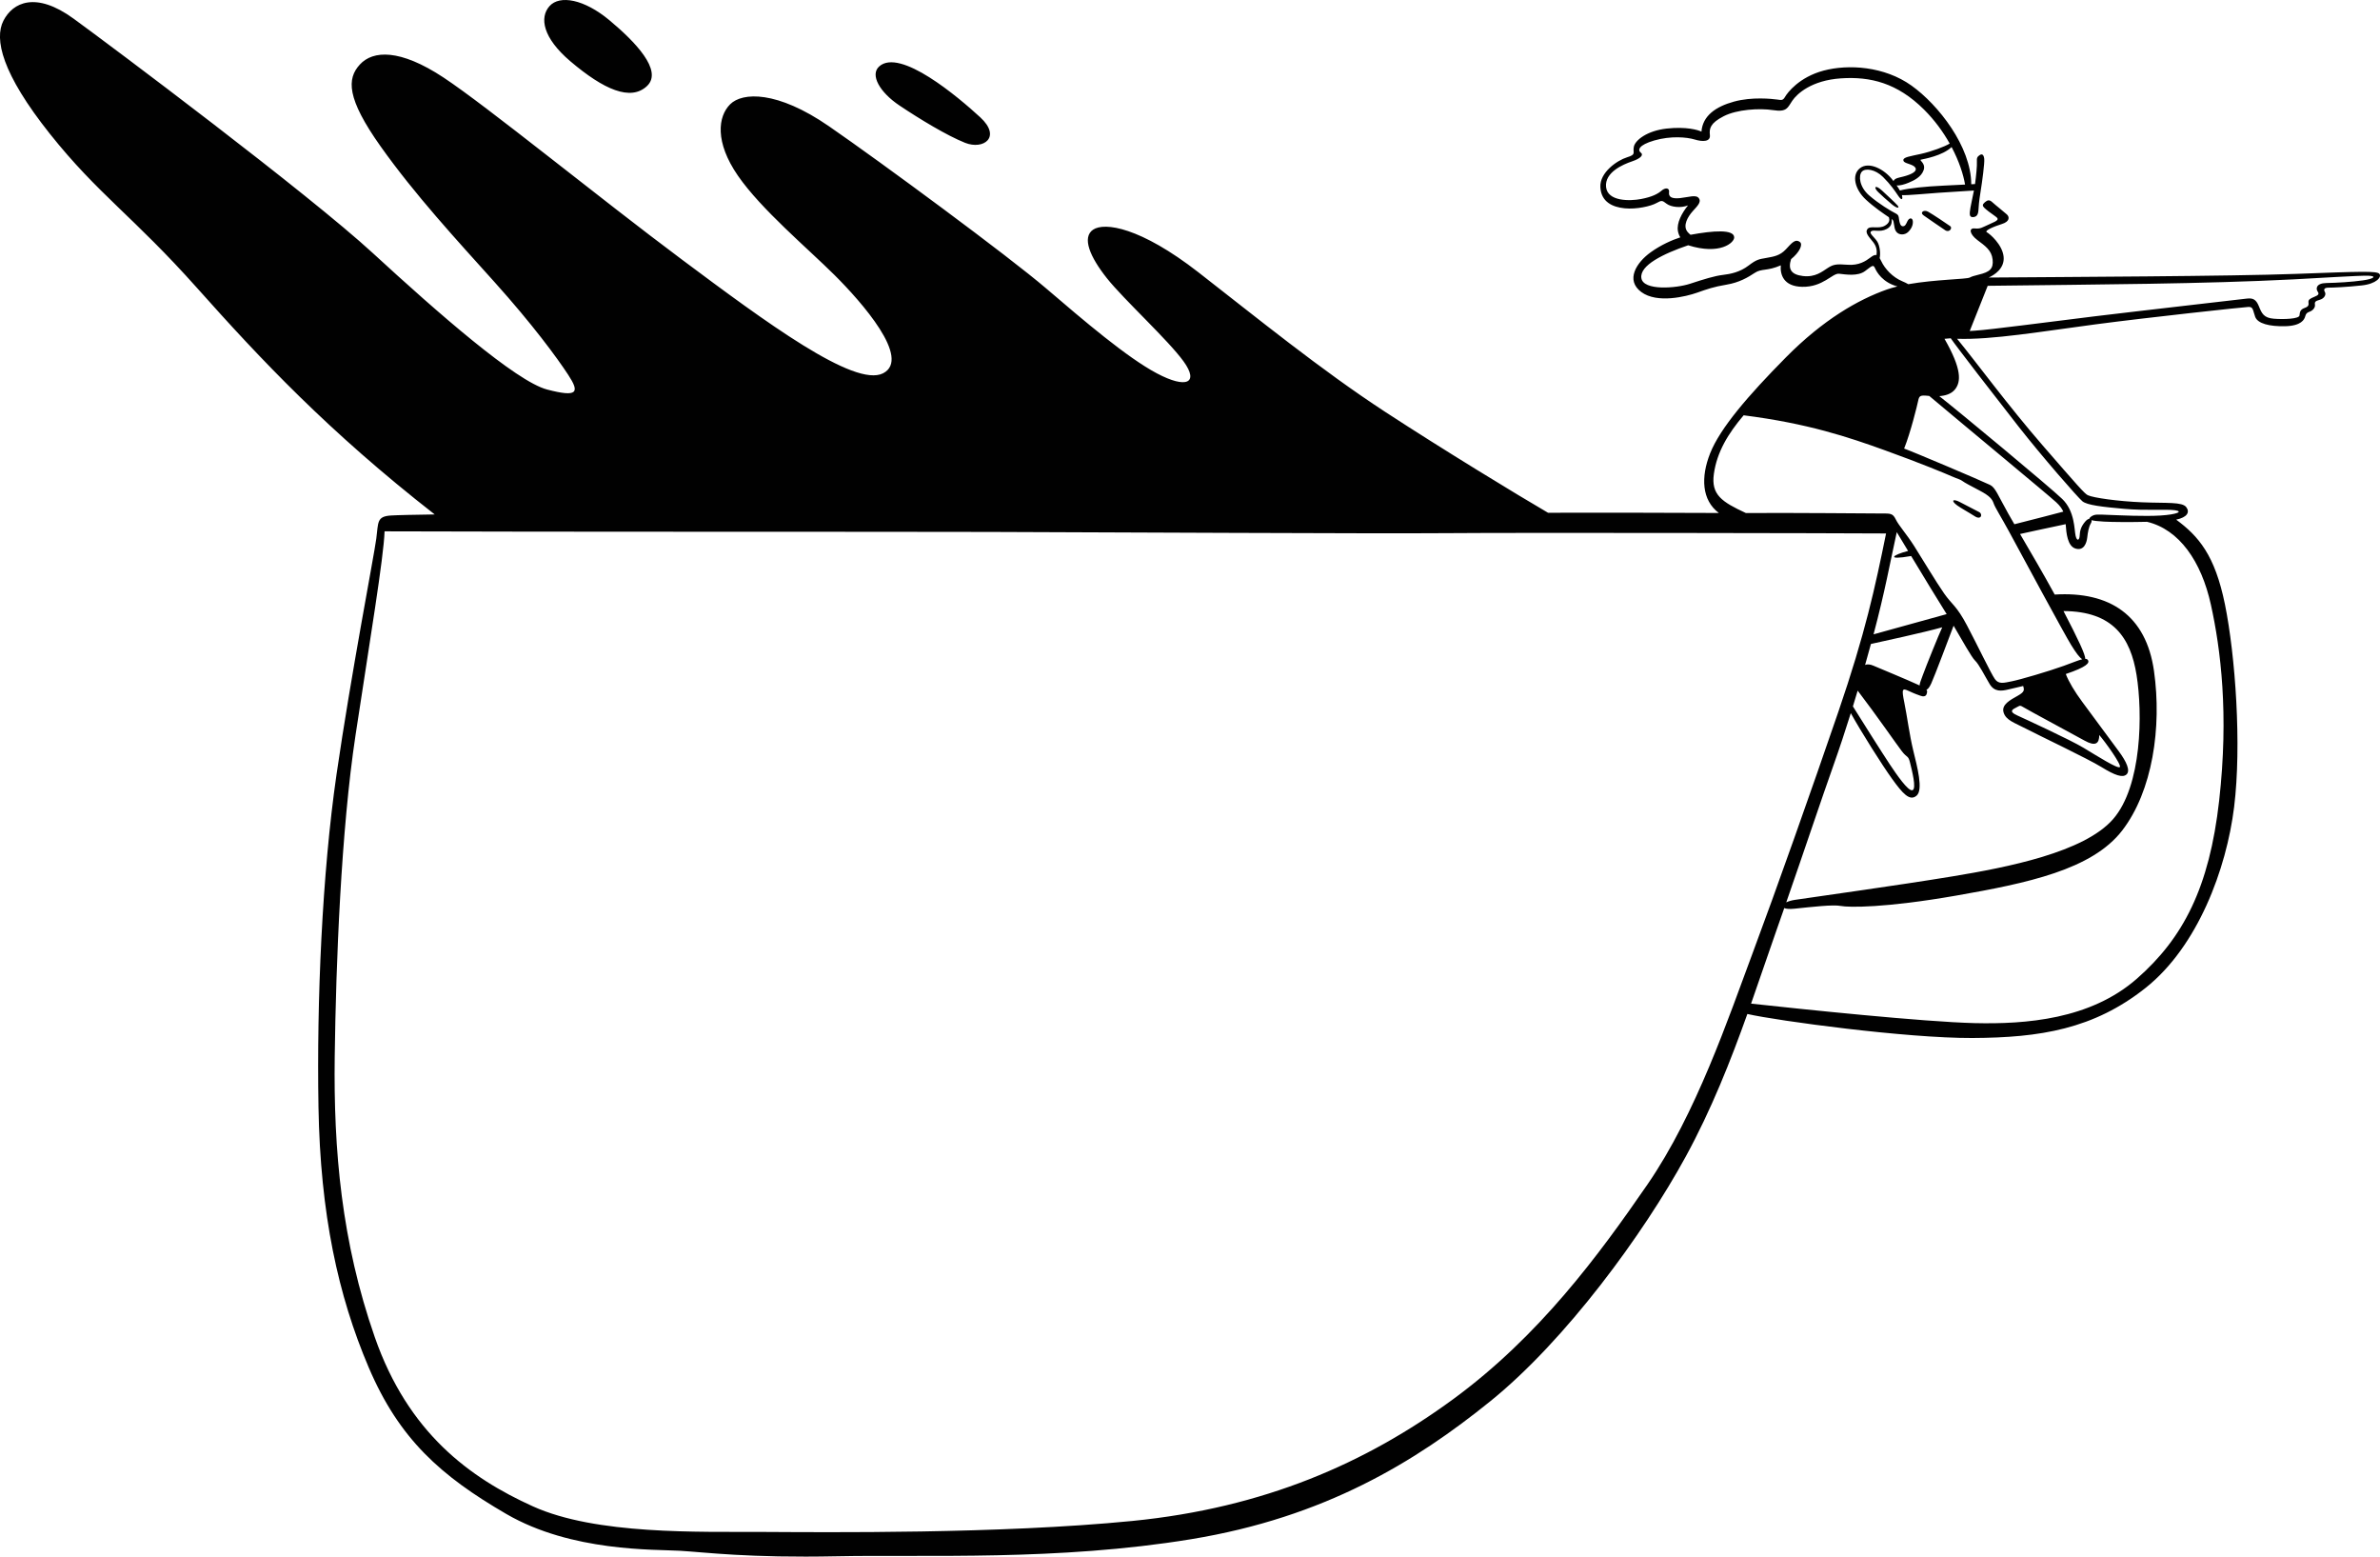 <?xml version="1.0" encoding="utf-8"?>
<!-- Generator: Adobe Illustrator 15.1.0, SVG Export Plug-In . SVG Version: 6.00 Build 0)  -->
<!DOCTYPE svg PUBLIC "-//W3C//DTD SVG 1.1//EN" "http://www.w3.org/Graphics/SVG/1.1/DTD/svg11.dtd">
<svg version="1.1" id="Layer_1" xmlns="http://www.w3.org/2000/svg" xmlns:xlink="http://www.w3.org/1999/xlink" x="0px" y="0px"
	 width="497.481px" height="325.277px" viewBox="48.889 257.987 497.481 325.277"
	 enable-background="new 48.889 257.987 497.481 325.277" xml:space="preserve">
<path fill="#010101" d="M442.264,297.794c-1.408-1.304-1.862-0.694-0.769,0.35c0.769,0.731,1.694,1.59,2.847,2.543
	c1.148,0.954,1.726,0.827,1.148,0.191C444.915,300.242,443.669,299.098,442.264,297.794 M451.885,302.214
	c-0.896-0.477-1.774,0.191-0.896,0.795c0.928,0.635,3.74,2.607,4.539,3.116c0.799,0.508,1.566-0.477,0.99-0.891
	C455.945,304.821,452.78,302.691,451.885,302.214 M546.25,315.218c-0.512-0.636-3.794-0.509-17.476,0
	c-13.682,0.509-47.779,0.636-64.188,0.763c1.107-0.509,3.366-1.865,3.11-4.366c-0.255-2.502-2.854-4.748-3.494-5.088
	c-0.641-0.339,1.534-1.229,3.152-1.738c1.621-0.509,1.621-1.441,1.023-1.992c-0.597-0.552-2.387-1.951-3.025-2.544
	c-0.639-0.594-1.023-0.466-1.577,0s-0.511,0.763-0.128,1.145c0.384,0.381,1.363,1.144,2.302,1.78
	c0.938,0.636,0.555,0.89-1.107,1.611c-1.662,0.721-1.918,1.06-3.197,0.933c-1.277-0.127-1.063,1.188,0.555,2.416
	c1.62,1.23,2.984,2.12,3.197,4.07s-0.598,2.628-2.941,3.179c-0.955,0.225-1.504,0.408-1.827,0.594l-0.003-0.001
	c-0.634,0.364-7.161,0.393-12.851,1.392c-0.355-0.208-0.812-0.429-1.292-0.628c-1.918-0.795-3.612-2.544-4.379-4.229
	c-0.108-0.238-0.213-0.432-0.314-0.596c0.22-0.979,0.021-2.643-0.518-3.473c-0.639-0.986-1.789-1.717-1.246-2.131
	c0.544-0.413,1.758,0.286,3.229-0.477c0.862-0.448,1.149-1.124,1.039-2.071c0.059,0.04,0.108,0.075,0.143,0.1
	c0.48,0.35,0.225,1.717,0.801,2.512c0.574,0.795,1.822,0.763,2.525,0.063c0.703-0.699,1.021-1.462,0.959-2.225
	c-0.064-0.763-0.742-0.832-1.151,0.032c-0.257,0.54-0.446,1.049-0.959,1.017c-0.511-0.032-0.671-0.763-0.767-1.431
	c-0.097-0.667-0.033-0.922-0.863-1.335c-0.831-0.414-3.356-1.908-5.403-3.688c-2.045-1.781-2.236-4.102-1.533-4.929
	c0.703-0.826,2.813-0.54,4.443,1.081c1.63,1.622,2.493,2.925,3.164,3.911c0.672,0.986,0.927,0.859,0.862,0.286
	c-0.014-0.123-0.033-0.253-0.073-0.402c1.262,0.084,5.366-0.344,7.649-0.488c2.035-0.128,5.955-0.38,7.402-0.473
	c-0.255,1.358-0.54,2.501-0.722,3.557c-0.223,1.304-0.287,2.035,0.512,2.003c0.8-0.031,1.087-0.54,1.15-1.43
	c0.063-0.891,0.097-1.717,0.447-3.88c0.353-2.162,0.862-6.009,0.768-6.867c-0.096-0.859-0.447-1.113-0.928-0.795
	c-0.479,0.318-0.67,0.54-0.606,1.399c0.061,0.792-0.177,3.169-0.394,4.665c-0.205,0.01-0.465,0.022-0.785,0.039
	c-0.02-7.883-6.901-16.618-12.471-20.602c-5.69-4.07-13.234-4.515-18.383-3.148c-5.146,1.368-7.574,4.643-8.055,5.469
	c-0.479,0.827-0.734,0.7-1.726,0.573c-0.992-0.128-5.181-0.605-8.983,0.445c-3.804,1.049-6.521,2.956-6.777,6.263
	c-0.734-0.349-3.164-1.081-7.256-0.636c-4.092,0.446-6.586,2.417-6.873,3.784c-0.287,1.367,0.606,1.59-1.438,2.226
	c-2.047,0.636-5.723,3.147-5.563,6.232c0.16,3.084,2.525,4.165,5.052,4.419c2.524,0.255,5.498-0.445,6.648-1.081
	c1.151-0.636,1.215-0.572,2.142,0.127c0.929,0.7,2.941,0.954,4.476,0.35c-1.311,1.622-2.397,3.688-2.109,5.342
	c0.084,0.482,0.244,0.927,0.5,1.332c-1.692,0.552-4.026,1.563-6.188,3.119c-3.006,2.162-5.308,5.818-1.976,8.299
	c3.333,2.48,9.454,0.922,11.629,0.159c2.175-0.763,3.483-1.24,6.17-1.685c2.685-0.446,4.507-1.527,5.944-2.48
	c1.416-0.938,2.559-0.312,5.425-1.563c-0.166,1.934,0.58,4.404,4.453,4.489c4.38,0.095,6.33-2.894,7.736-2.735s3.9,0.572,5.402-0.54
	c1.502-1.113,1.727-1.463,2.108-0.604c0.355,0.796,1.568,2.959,4.678,3.8c-0.776,0.188-1.519,0.399-2.198,0.64
	c-5.994,2.12-13.291,6.275-21.129,14.202c-7.84,7.928-13.722,14.753-15.811,20.01c-1.985,5-1.767,9.803,1.815,12.486
	c-8.162-0.032-25.342-0.09-35.703-0.043c-6.323-3.679-21.935-13.184-34.053-21.091c-13.384-8.733-26.938-19.756-39.041-29.167
	c-12.104-9.412-19.606-10.514-21.994-8.903c-2.387,1.611-0.682,5.681,2.898,10.175c3.581,4.493,12.787,12.887,16.025,17.381
	c3.24,4.494,0.598,5.766-5.626,2.459c-6.223-3.307-15.173-10.938-23.101-17.721c-7.928-6.783-34.609-26.453-45.436-33.915
	c-10.825-7.461-18.071-7.122-20.629-4.578c-2.558,2.543-3.239,7.885,1.619,14.922c4.859,7.038,14.577,15.177,20.203,20.773
	c5.626,5.596,16.111,17.467,10.144,20.519c-5.967,3.052-24.635-10.768-42.024-23.741c-17.39-12.972-40.747-32.049-49.868-38.069
	s-14.748-5.681-17.475-2.714c-2.729,2.968-2.814,7.038,4.347,17.128c7.161,10.089,15.856,19.501,23.783,28.319
	c7.928,8.818,13.043,15.77,15.429,19.416c2.387,3.646,2.046,4.748-4.432,3.052c-6.479-1.695-22.847-16.024-36.4-28.488
	c-13.553-12.464-54.641-43.242-62.569-49.008c-7.928-5.765-12.7-3.391-14.661,0.424c-1.962,3.816-0.342,11.023,9.718,23.656
	c10.059,12.634,17.39,17.212,30.772,32.219c13.273,14.884,27.39,29.936,49.656,47.303c-4.167,0.061-7.778,0.134-9.143,0.221
	c-3.005,0.191-2.622,1.399-3.069,4.833c-0.448,3.434-5.307,28.552-8.313,49.283c-3.005,20.73-4.154,47.183-3.771,69.505
	c0.384,22.32,4.092,39.361,10.485,54.369s15.088,22.701,28.77,30.648c13.682,7.949,30.944,7.379,36.314,7.695
	c5.371,0.318,14.258,1.525,32.798,1.146c18.541-0.383,46.096,1.018,74.035-3.563c27.938-4.578,46.862-16.152,62.591-28.871
	c15.728-12.717,31.968-34.91,40.79-51.063c5.383-9.855,9.43-20.135,12.889-29.818c6.332,1.441,33.332,5.08,47.017,5.02
	c14.129-0.064,25.382-1.846,36.25-10.492c10.869-8.65,16.879-24.803,18.479-37.773c1.598-12.973,0.256-31.668-1.918-42.352
	c-2.103-10.324-5.517-14.234-10.188-17.699c2.295-0.488,2.899-1.547,2.108-2.607c-0.853-1.145-4.092-0.806-9.205-1.018
	c-5.115-0.211-10.226-0.938-11.381-1.483c-0.673-0.318-2.132-1.993-9.42-10.387c-7.287-8.394-13.938-17.466-17.9-22.299
	c7.244,0.254,17.646-1.526,28.896-3.01c11.254-1.484,30.986-3.603,32.01-3.646c1.022-0.042,0.896,0.678,1.405,2.078
	c0.513,1.398,2.984,2.034,6.31,1.95c3.324-0.085,3.964-1.399,4.135-2.035c0.17-0.636,0.384-0.806,0.98-1.018
	c0.596-0.212,1.149-0.848,1.064-1.399c-0.086-0.551,0-0.805,0.979-1.06c0.979-0.254,1.406-1.102,1.107-1.611
	c-0.298-0.508-0.213-0.932,0.768-0.932s3.879-0.127,6.947-0.467C545.654,317.295,546.762,315.854,546.25,315.218 M459.639,296.554
	c-1.213,0.062-2.778,0.139-4.525,0.223c-3.791,0.182-7.11,0.511-9.1,1.012c-0.164-0.291-0.386-0.638-0.686-1.065
	c0.641,0.096,1.674-0.211,2.496-0.551c1.151-0.477,2.686-1.209,3.165-2.671c0.479-1.463-1.087-2.035-0.544-2.162
	c0.542-0.127,4.487-0.793,6.379-2.627C458.4,291.695,459.293,294.495,459.639,296.554 M441.128,311.297
	c-0.387-0.12-0.788,0.136-1.296,0.519c-0.927,0.699-2.363,1.685-4.763,1.494c-2.396-0.19-2.973-0.063-4.123,0.668
	c-1.149,0.731-2.59,2.003-5.211,1.685c-2.453-0.297-3.143-1.43-2.461-3.528c1.714-1.379,2.563-3.072,1.822-3.594
	c-0.992-0.7-1.695,0.254-2.924,1.558c-1.229,1.303-2.447,1.494-4.046,1.781c-1.599,0.286-2.015,0.286-3.772,1.621
	s-3.707,1.749-5.37,1.94c-1.662,0.19-3.933,0.89-6.841,1.844c-2.909,0.954-9.75,1.494-10.166-1.177
	c-0.414-2.671,4.636-5.119,9.783-6.868c6.647,2.099,9.652-0.54,9.621-1.653c-0.05-1.718-4.354-1.421-9.127-0.538
	c-0.238-0.188-0.464-0.393-0.654-0.638c-1.023-1.304,0.127-3.18,1.086-4.261s1.887-1.908,1.312-2.734
	c-0.574-0.827-2.109-0.223-3.932-0.032c-1.823,0.191-2.431-0.286-2.302-1.24c0.127-0.954-0.799-0.986-1.566-0.318
	c-0.767,0.668-1.95,1.304-4.284,1.749c-2.333,0.445-7.001,0.54-7.318-2.512c-0.32-3.053,3.516-4.706,5.4-5.342
	c1.887-0.636,2.493-1.367,1.854-1.844s-0.575-1.558,2.845-2.543c3.421-0.986,6.776-0.7,8.438-0.191
	c1.664,0.508,3.324,0.477,3.166-0.922c-0.16-1.398,0.096-2.512,2.877-3.943c2.779-1.431,7.479-1.717,10.355-1.272
	c2.878,0.445,3.005-0.509,3.996-1.971c0.991-1.463,4.028-4.261,10.166-4.674c6.137-0.413,11.763,0.954,17.358,6.518
	c2.271,2.26,4.035,4.724,5.373,7.108c-1.017,0.637-3.797,1.672-6.078,2.176c-2.301,0.509-3.58,0.668-3.611,1.272
	c-0.032,0.604,1.119,0.699,1.982,1.145c0.861,0.445,1.47,1.558-2.719,2.48c-0.826,0.182-1.236,0.436-1.309,0.796
	c-0.063-0.085-0.125-0.167-0.194-0.256c-1.758-2.289-4.952-3.911-6.809-2.479c-1.854,1.431-1.055,4.483,1.215,6.582
	c1.721,1.591,3.734,2.962,4.816,3.684c0.168,0.521,0.188,1.155-0.82,1.753c-1.342,0.795-3.102-0.096-3.676,0.731
	c-0.576,0.827,0.447,1.717,1.246,2.766C441.155,309.533,441.253,310.361,441.128,311.297 M449.84,341.714
	c0.213-1.017,0.426-1.187,2.045-1.017c0.084,0.008,0.174,0.017,0.264,0.025c7.998,6.728,25.039,20.816,26.546,22.231
	c0.743,0.698,1.194,1.297,1.479,1.945c-1.664,0.439-5.773,1.518-10.229,2.636c-0.488-0.841-0.917-1.585-1.267-2.206
	c-2.215-3.943-2.705-5.48-3.836-6.02c-2.217-1.06-15.94-6.868-17.943-7.589C448.262,348.328,449.626,342.732,449.84,341.714
	 M407.131,357.018c0.641-4.578,2.983-8.436,6.223-12.251c13.385,1.695,21.91,4.563,29.58,7.334
	c7.629,2.755,12.787,4.917,13.938,5.426c1.149,0.509,1.79,0.636,2.217,0.975c0.426,0.339,1.661,0.975,3.665,2.035
	c2.005,1.06,2.558,1.738,2.855,2.628c0.298,0.891,1.624,2.942,3.197,5.851c2.727,5.045,11.678,21.621,13,23.74
	c1.019,1.636,1.759,2.662,2.336,2.989c-0.813,0.198-2.047,0.716-3.871,1.378c-3.154,1.145-9.121,2.883-10.826,3.222
	c-1.705,0.339-2.771,0.678-3.58-0.467c-0.811-1.144-3.666-7.122-5.839-11.234c-2.175-4.112-3.112-4.282-4.773-6.656
	c-1.662-2.374-4.646-7.376-6.267-9.92c-1.619-2.543-3.196-4.239-3.836-5.554c-0.639-1.314-1.149-1.229-3.154-1.229
	c-1.934,0-18.122-0.158-28.176-0.093C408.824,362.867,406.52,361.397,407.131,357.018 M448.368,374.171
	c2.527,4.186,5.888,9.728,7.054,11.548c0.117,0.184,0.242,0.382,0.373,0.593c-2.387,0.662-11.234,3.117-15.287,4.227
	c2.387-8.959,3.44-14.938,4.854-21.354c0.207,0.343,1.141,1.893,2.367,3.927C444.549,373.911,442.945,375.128,448.368,374.171
	 M454.867,389.068c-0.597,1.229-3.408,8.182-4.049,9.963c-0.375,1.046-0.675,1.725-0.688,2.194
	c-0.104-0.051-0.215-0.104-0.334-0.159c-2.09-0.976-8.354-3.562-9.334-3.985c-0.68-0.293-1.289-0.338-1.72-0.145
	c0.41-1.45,0.816-2.912,1.218-4.383C441.86,392.142,451.092,390.13,454.867,389.068 M446.43,414.971
	c1.106,1.441,1.32,0.805,1.705,2.374c0.383,1.568,1.404,5.469,0.51,5.766s-3.366-3.35-4.73-5.385
	c-1.256-1.874-6.412-9.999-7.72-12.134c0.335-1.09,0.667-2.187,0.995-3.291C441.045,407.332,445.346,413.562,446.43,414.971
	 M444.383,420.736c2.174,3.01,3.666,4.75,5.114,3.52c1.449-1.23,0.128-6.063-0.682-9.413c-0.811-3.349-1.279-7.122-1.875-10.047
	c-0.598-2.925-0.428-3.052,0.938-2.416c1.363,0.636,1.833,0.763,2.388,0.975c0.554,0.212,1.193,0.254,1.363-0.424
	c0.084-0.335,0.146-0.556-0.063-0.812c0.331-0.127,0.627-0.52,1-1.308c0.618-1.309,4.049-10.412,4.675-12.075
	c1.775,3.039,3.796,6.627,4.445,7.242c0.896,0.848,2.047,3.222,3.07,4.918c1.021,1.696,2.428,1.526,4.006,1.145
	c0.598-0.145,1.662-0.381,3.021-0.707c0.249,0.823,0.325,1.214-1.104,2.021c-1.578,0.89-3.496,1.865-2.984,3.518
	c0.512,1.654,2.26,2.12,4.773,3.434c2.516,1.315,12.873,6.232,15.686,7.97c2.813,1.738,4.435,2.29,5.243,1.527
	c0.81-0.763,0.042-2.587-1.663-4.876c-1.704-2.289-5.924-8.012-7.586-10.259c-1.59-2.147-2.857-4.25-3.452-5.838
	c4.396-1.485,5.051-2.329,4.604-2.938c-0.119-0.161-0.299-0.234-0.552-0.236c0.086-0.802-1.474-4.089-4.534-9.981
	c10.368,0.041,14.02,5.567,15.271,13.355c1.278,7.948,1.151,23.208-4.923,30.142c-6.073,6.932-22.057,10.047-33.629,11.955
	c-11.572,1.906-27.363,4.068-32.861,4.896c-0.762,0.113-1.372,0.305-1.811,0.521c4.004-11.498,7.324-21.48,9.888-28.693
	c1.251-3.52,2.446-7.143,3.604-10.845C437.902,410.887,442.288,417.837,444.383,420.736 M484.575,412.724
	c2.345,1.314,3.111,0.636,3.111-1.145c1.236,1.399,4.729,6.274,4.305,6.698c-0.425,0.424-4.772-2.331-7.587-4.027
	c-2.813-1.696-12.402-6.105-13.894-6.783c-1.492-0.678-1.236-1.102-0.386-1.526c0.854-0.424,0.902-0.649,1.492-0.297
	C473.323,406.662,482.232,411.41,484.575,412.724 M393.258,505.482c-10.166,14.752-22.633,31.73-40.727,44.957
	c-18.093,13.229-39.318,22.639-67.002,25.373c-27.683,2.734-64.188,2.354-77.358,2.289c-13.171-0.063-34.652,0.637-47.886-5.342
	c-13.235-5.977-26.086-15.389-33.055-35.355s-8.631-39.107-8.375-58.631c0.255-19.521,1.342-47.313,4.348-67.151
	c3.005-19.841,5.882-37.074,6.073-42.606c32.351,0.127,103.061,0.063,126.524,0.127c23.463,0.063,80.492,0.382,95.517,0.254
	c15.023-0.127,82.857,0,91.808,0.064c-2.302,11.319-4.348,20.858-9.974,37.264c-5.626,16.407-12.979,37.2-17.965,50.556
	C410.199,470.634,403.424,490.73,393.258,505.482 M511.023,384.341c2.046,9.284,3.771,22.829,1.726,40.954
	c-2.046,18.123-7.479,28.678-17.197,37.199c-9.718,8.521-23.207,9.539-33.949,9.283c-10.559-0.25-35.938-2.895-46.693-4.072
	c1.902-5.402,3.638-10.596,5.33-15.385c0.548-1.551,1.083-3.074,1.607-4.58c0.39,0.166,1.088,0.238,2.164,0.127
	c3.709-0.381,8.056-0.889,9.653-0.57c1.599,0.316,9.206,0.443,24.103-2.162s28.388-5.404,34.718-13.607
	c6.329-8.203,8.312-21.559,6.647-33.322c-1.646-11.648-9.248-16.684-20.756-15.98c-2.38-4.36-5.128-9.038-7.242-12.654
	c1.125-0.25,4.803-1.063,9.535-2.054c0.131,1.903,0.387,4.611,2.074,5.103c1.748,0.509,2.303-1.187,2.432-2.289
	c0.127-1.102,0.297-2.204,0.767-3.01c0.142-0.244,0.173-0.472,0.122-0.641c0.466,0.133,1.308,0.226,2.605,0.302
	c1.729,0.101,5.588,0.127,9.006,0.041C504.393,368.621,509.023,375.263,511.023,384.341 M470.766,347.056
	c4.987,6.359,12.424,14.876,13.403,15.682c0.979,0.806,4.188,1.172,8.677,1.572c4.651,0.415,8.822,0.042,10.654,0.297
	c1.832,0.254,0.385,0.89-2.982,1.102c-3.368,0.212-8.354-0.042-10.784-0.127c-2.429-0.085-2.982-0.212-3.793,0.381
	c-0.233,0.171-0.341,0.313-0.314,0.433c-0.236,0.021-0.544,0.191-0.88,0.585c-0.938,1.102-1.106,1.992-1.149,2.925
	c-0.043,0.933-0.555,1.314-0.854,0.042c-0.298-1.271-0.128-5.129-2.813-7.715c-2.595-2.499-21.67-18.341-25.679-21.469
	c1.229-0.089,2.48-0.432,3.261-1.382c1.319-1.61,1.448-4.281-2.174-10.598c0.443-0.026,0.893-0.068,1.301-0.114
	C457.684,330.216,465.893,340.84,470.766,347.056 M542.799,316.575c-2.389,0.339-5.414,0.508-7.63,0.551
	c-2.218,0.042-2.218,1.229-1.833,1.78c0.383,0.551,0.129,0.763-0.683,1.103c-0.811,0.339-1.278,0.551-1.235,1.102
	c0.041,0.551,0.129,0.89-0.811,1.229s-0.979,0.848-1.066,1.569c-0.085,0.721-3.279,0.848-5.369,0.678s-2.516-1.102-3.111-2.586
	s-1.278-1.781-2.6-1.611c-1.322,0.17-22.249,2.544-31.67,3.688c-9.419,1.145-21.736,2.798-25.146,3.01
	c-0.357,0.023-0.7,0.044-1.033,0.066l3.758-9.443c23.207-0.29,45.144-0.382,63.938-1.348c5.326-0.274,13.554-0.806,15.515-0.764
	C545.781,315.642,545.186,316.235,542.799,316.575 M457.98,363.589c0.809,0.594,2.387,1.442,3.707,2.29
	c1.322,0.848,1.705-0.467,0.896-0.891c-0.81-0.423-2.557-1.314-4.007-2.077C457.127,362.148,456.571,362.557,457.98,363.589
	 M168.106,270.789c6.99,5.935,12.616,8.394,16.026,5.172c3.409-3.222-2.558-9.326-7.843-13.735
	c-5.285-4.409-10.4-5.342-12.531-2.968S162.323,265.879,168.106,270.789 M236.898,280.031c4.178,2.798,9.889,6.274,13.725,7.801
	c3.837,1.526,7.672-1.188,3.154-5.342c-4.518-4.155-16.794-14.584-21.141-10.598C230.741,273.629,232.721,277.233,236.898,280.031"
	/>
</svg>
